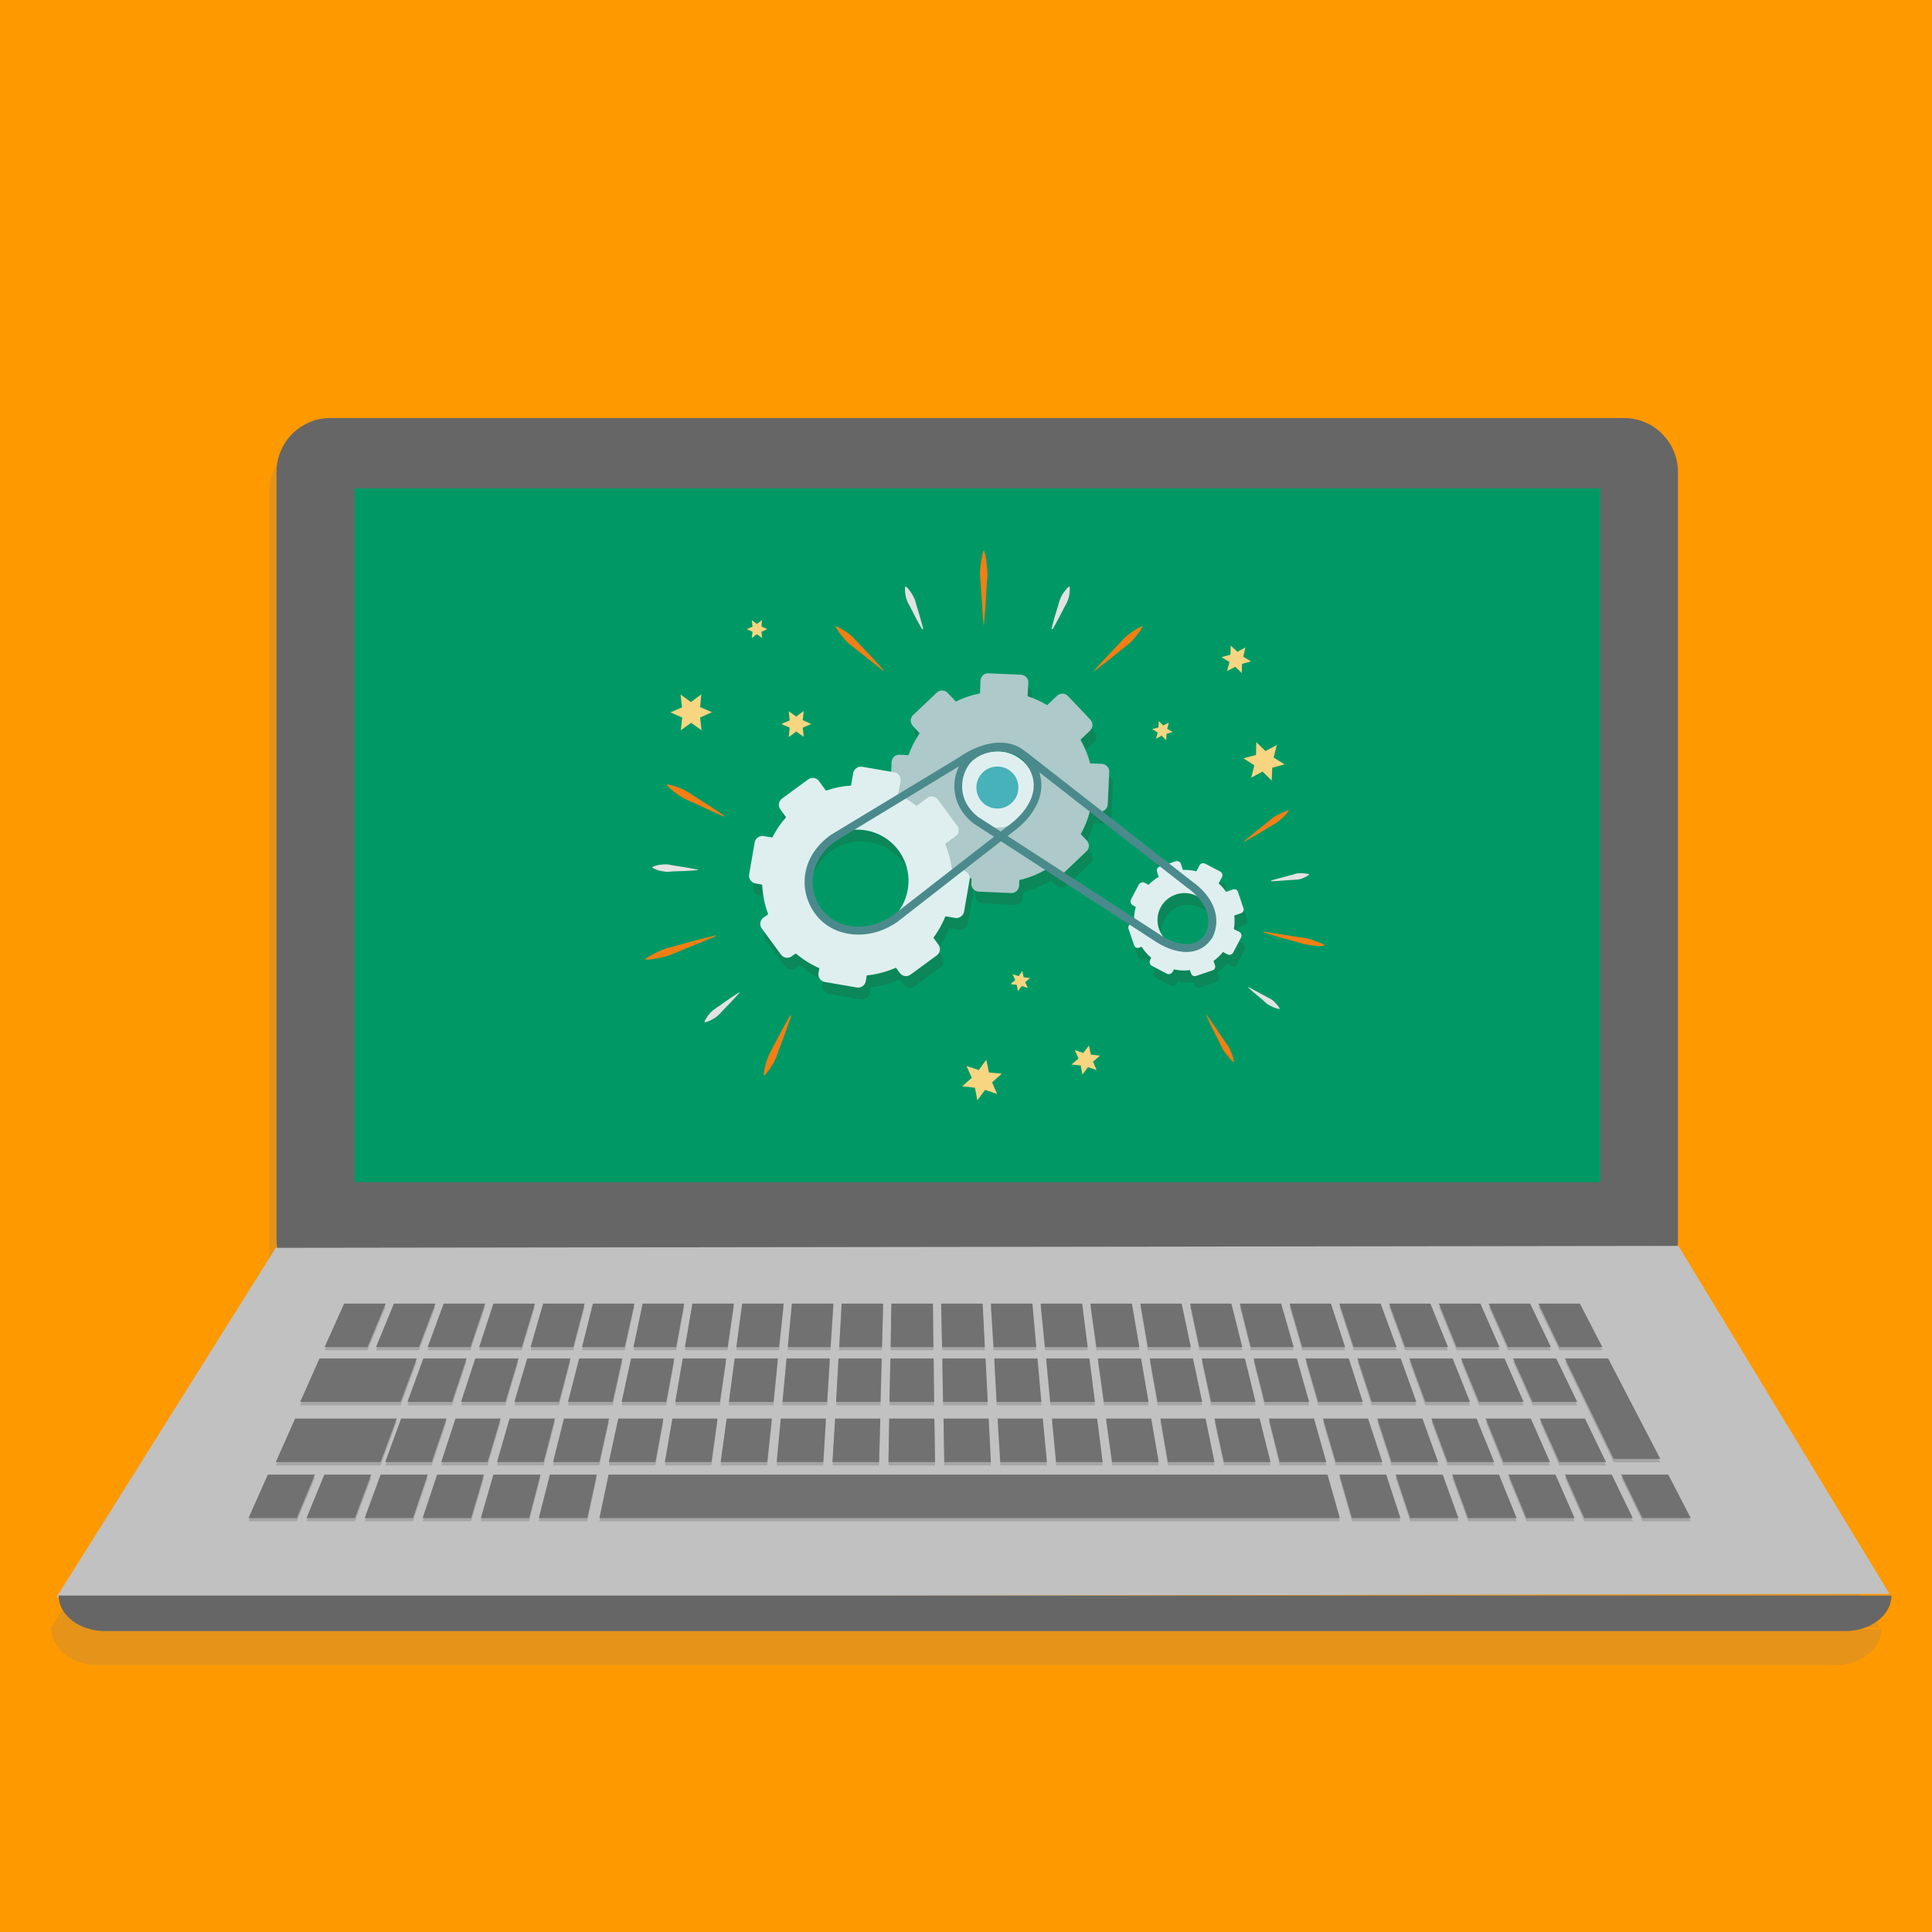 <svg xmlns="http://www.w3.org/2000/svg" viewBox="0 0 800 800"><path clip-path="url(#SVGID_2_)" fill="#F90" d="M0 0h800v800H0z"/><g clip-path="url(#SVGID_2_)"><path opacity=".2" fill-rule="evenodd" clip-rule="evenodd" fill="gray" d="M373.4 674.6l404.8-.7L691 528.1h-.4c.1-.9.2-1.9.2-2.9V204c0-12.5-10-22.6-22.3-22.6H133.7c-12.3 0-22.3 10.1-22.3 22.6v321.2c0 1.3.1 2.5.3 3.8l-.2-3.8-91 150h.9c.4 7.9 8.8 14.3 19.2 14.3h719.2c10.6 0 19.2-6.7 19.2-14.9H373.4z"/><g fill-rule="evenodd" clip-rule="evenodd"><path fill="#666" d="M694.8 513c0 12.3-10 22.3-22.3 22.3H136.8c-12.3 0-22.3-10-22.3-22.3V195.4c0-12.3 10-22.3 22.3-22.3h535.7c12.3 0 22.3 10 22.3 22.3V513z"/><path fill="#C1C1C1" d="M114.2 516.7L23.4 661.4l759-1.4L695 515.9z"/><path fill="#666" d="M783.2 660.7c0 8.1-8.6 14.7-19.2 14.7H43.5c-10.6 0-19.2-6.6-19.2-14.7"/><path fill="#096" d="M146.8 202.2h515.9v287.3H146.8z"/></g><g opacity=".15" fill="#070707"><path d="M152.2 559.1h-17.8l8.1-18h17.2zM165.9 581.9h-41.6l8-18.1h40.3zM157.6 606.8h-43.4l8-18.1h42.1zM173.5 559.1h-17.8l7.4-18h17.2zM194.8 559.1h-17.7l6.6-18h17.2zM216.1 559.1h-17.7l5.9-18h17.2zM237.4 559.1h-17.7l5.2-18h17.2zM258.7 559.1H241l4.5-18h17.2zM280 559.1h-17.7l3.8-18h17.2zM301.3 559.1h-17.7l3.1-18h17.2zM322.6 559.1h-17.7l2.4-18h17.2zM343.9 559.1h-17.7l1.7-18h17.2zM365.2 559.1h-17.7l1-18h17.2zM386.5 559.1h-17.7l.3-18h17.2zM407.8 559.1h-17.7l-.4-18h17.2zM429.1 559.1h-17.7l-1.1-18h17.2zM450.4 559.1h-17.7l-1.8-18h17.2zM471.8 559.1H454l-2.5-18h17.2zM493.1 559.1h-17.8l-3.1-18h17.1zM514.4 559.1h-17.8l-3.8-18h17.1zM535.7 559.1h-17.8l-4.5-18h17.1zM557 559.1h-17.8l-5.2-18h17.1zM578.3 559.1h-17.8l-5.9-18h17.1zM599.6 559.1h-17.8l-6.6-18h17.1zM620.9 559.1h-17.8l-7.3-18H613zM642.2 559.1h-17.8l-8-18h17.2zM663.5 559.1h-17.8l-8.7-18h17.2zM122.9 629.9h-20l8-18h19.5zM147 629.9h-20.1l7.4-18h19.4zM171 629.9h-20l6.6-18h19.5zM195.1 629.9H175l6-18h19.4zM219.1 629.9h-20l5.2-18h19.5zM243.2 629.9h-20.1l4.6-18h19.4zM554.8 629.9H248.2l3.8-18h297.7zM579.9 629.9h-20.1l-5.2-18H574zM603.9 629.9h-20l-6-18h19.5zM628 629.9h-20.1l-6.6-18h19.4zM652 629.9h-20l-7.4-18h19.5zM676.1 629.9H656l-8-18h19.4zM700.1 629.9h-20l-8.8-18h19.5zM187.2 581.9h-18.5l6.6-18.1h17.9zM209.3 581.9h-18.4l5.9-18.1h17.9zM231.5 581.9H213l5.3-18.1h17.9zM253.7 581.9h-18.5l4.6-18.1h17.9zM275.9 581.9h-18.5l3.9-18.1h17.9zM298.1 581.9h-18.5l3.1-18.1h18zM320.3 581.9h-18.5l2.4-18.1h17.9zM342.5 581.9H324l1.7-18.1h17.9zM364.6 581.9h-18.4l1-18.1h17.9zM386.8 581.9h-18.5l.4-18.1h17.9zM409 581.9h-18.5l-.3-18.1h17.9zM431.2 581.9h-18.5l-1-18.1h17.9zM453.4 581.9h-18.5l-1.7-18.1h17.9zM475.6 581.9h-18.5l-2.5-18.1h17.9zM497.8 581.9h-18.5l-3.2-18.1H494zM519.9 581.9h-18.4l-3.9-18.1h17.9zM542.1 581.9h-18.5l-4.5-18.1H537zM564.3 581.9h-18.5l-5.2-18.1h17.9zM586.5 581.9H568l-5.9-18.1H580zM608.7 581.9h-18.5l-6.6-18.1h17.9zM630.9 581.9h-18.5l-7.4-18.1h18zM653.1 581.9h-18.5l-8.1-18.1h17.9zM687.5 605.5h-19.3L648 563.8h17.9zM178.8 606.8h-19.3l6.6-18.1h18.8zM201.9 606.8h-19.2l5.9-18.1h18.7zM225.1 606.8h-19.3l5.2-18.1h18.8zM248.2 606.8H229l4.5-18.1h18.7zM271.4 606.8h-19.3l3.9-18.1h18.7zM294.6 606.8h-19.3l3.1-18.1h18.7zM317.7 606.8h-19.3l2.5-18.1h18.7zM340.9 606.8h-19.3l1.7-18.1H342zM364 606.8h-19.3l1.1-18.1h18.7zM387.2 606.8h-19.3l.3-18.1h18.7zM410.3 606.8H391l-.3-18.1h18.7zM433.5 606.8h-19.3l-1.1-18.1h18.7zM456.6 606.8h-19.3l-1.7-18.1h18.7zM479.8 606.8h-19.3l-2.5-18.1h18.7zM502.9 606.8h-19.3l-3.1-18.1h18.7zM526.1 606.8h-19.3l-3.9-18.1h18.7zM549.2 606.8h-19.3l-4.5-18.1h18.7zM572.4 606.8h-19.3l-5.3-18.1h18.7zM595.5 606.8h-19.3l-5.9-18.1H589zM618.7 606.8h-19.3l-6.7-18.1h18.7zM641.8 606.8h-19.3l-7.3-18.1h18.7zM665 606.8h-19.3l-8.1-18.1h18.7z"/></g><g fill="#727171"><path d="M152.2 557.8h-17.8l8.1-18h17.2zM165.9 580.5h-41.6l8-18h40.3zM157.6 605.4h-43.4l8-18h42.1zM173.5 557.8h-17.8l7.4-18h17.2zM194.8 557.8h-17.7l6.6-18h17.2zM216.1 557.8h-17.7l5.9-18h17.2zM237.4 557.8h-17.7l5.2-18h17.2zM258.7 557.8H241l4.5-18h17.2zM280 557.8h-17.7l3.8-18h17.2zM301.3 557.8h-17.7l3.1-18h17.2zM322.6 557.8h-17.7l2.4-18h17.2zM343.9 557.8h-17.7l1.7-18h17.2zM365.2 557.8h-17.7l1-18h17.2zM386.5 557.8h-17.7l.3-18h17.2zM407.8 557.8h-17.7l-.4-18h17.2zM429.1 557.8h-17.7l-1.1-18h17.2zM450.4 557.8h-17.7l-1.8-18h17.2zM471.8 557.8H454l-2.5-18h17.2zM493.1 557.8h-17.8l-3.1-18h17.1zM514.4 557.8h-17.8l-3.8-18h17.1zM535.7 557.8h-17.8l-4.5-18h17.1zM557 557.8h-17.8l-5.2-18h17.1zM578.3 557.8h-17.8l-5.9-18h17.1zM599.6 557.8h-17.8l-6.6-18h17.1zM620.9 557.8h-17.8l-7.3-18H613zM642.2 557.8h-17.8l-8-18h17.2zM663.5 557.8h-17.8l-8.7-18h17.2zM122.9 628.6h-20l8-18h19.5zM147 628.6h-20.1l7.4-18h19.4zM171 628.6h-20l6.6-18h19.5zM195.1 628.6H175l6-18h19.4zM219.1 628.6h-20l5.2-18h19.5zM243.2 628.6h-20.1l4.6-18h19.4zM554.8 628.6H248.2l3.8-18h297.7zM579.9 628.6h-20.1l-5.2-18H574zM603.9 628.6h-20l-6-18h19.5zM628 628.6h-20.1l-6.6-18h19.4zM652 628.6h-20l-7.4-18h19.5zM676.1 628.6H656l-8-18h19.4zM700.1 628.6h-20l-8.8-18h19.5zM187.2 580.5h-18.5l6.6-18h17.9zM209.3 580.5h-18.4l5.9-18h17.9zM231.5 580.5H213l5.3-18h17.9zM253.7 580.5h-18.5l4.6-18h17.9zM275.9 580.5h-18.5l3.9-18h17.9zM298.1 580.5h-18.5l3.1-18h18zM320.3 580.5h-18.5l2.4-18h17.9zM342.5 580.5H324l1.7-18h17.9zM364.6 580.5h-18.4l1-18h17.9zM386.8 580.5h-18.5l.4-18h17.9zM409 580.5h-18.5l-.3-18h17.9zM431.2 580.5h-18.5l-1-18h17.9zM453.4 580.5h-18.5l-1.7-18h17.9zM475.6 580.5h-18.5l-2.5-18h17.9zM497.8 580.5h-18.5l-3.2-18H494zM519.9 580.5h-18.4l-3.9-18h17.9zM542.1 580.5h-18.5l-4.5-18H537zM564.3 580.5h-18.5l-5.2-18h17.9zM586.5 580.5H568l-5.9-18H580zM608.7 580.5h-18.5l-6.6-18h17.9zM630.9 580.5h-18.5l-7.4-18h18zM653.1 580.5h-18.5l-8.1-18h17.9zM687.5 604.1h-19.3L648 562.5h17.9zM178.8 605.4h-19.3l6.6-18h18.8zM201.9 605.4h-19.2l5.9-18h18.7zM225.1 605.4h-19.3l5.2-18h18.8zM248.2 605.4H229l4.5-18h18.7zM271.4 605.4h-19.3l3.9-18h18.7zM294.6 605.4h-19.3l3.1-18h18.7zM317.7 605.4h-19.3l2.5-18h18.7zM340.9 605.4h-19.3l1.7-18H342zM364 605.4h-19.3l1.1-18h18.7zM387.2 605.4h-19.3l.3-18h18.7zM410.3 605.4H391l-.3-18h18.7zM433.5 605.4h-19.3l-1.1-18h18.7zM456.6 605.4h-19.3l-1.7-18h18.7zM479.8 605.4h-19.3l-2.5-18h18.7zM502.9 605.4h-19.3l-3.1-18h18.7zM526.1 605.4h-19.3l-3.9-18h18.7zM549.2 605.4h-19.3l-4.5-18h18.7zM572.4 605.4h-19.3l-5.3-18h18.7zM595.5 605.4h-19.3l-5.9-18H589zM618.7 605.4h-19.3l-6.7-18h18.7zM641.8 605.4h-19.3l-7.3-18h18.7zM665 605.4h-19.3l-8.1-18h18.7z"/></g><g><g fill-rule="evenodd" clip-rule="evenodd" fill="#F7D581"><path d="M454.1 443.1l-3.6-1.2-2.3 3.1-.7-3.8-3.8-.4 2.9-2.5-1.6-3.5 3.6 1.2 2.3-3.1.8 3.8 3.8.4-2.9 2.5zM412.9 453l-5-1.7-3.2 4.3-1-5.2-5.3-.6 4-3.5-2.2-4.9 5.1 1.7 3.1-4.3 1.1 5.3 5.3.5-4 3.6zM425.6 409.1l-2.5-.8-1.6 2.1-.5-2.6-2.6-.3 2-1.7-1.1-2.4 2.5.8 1.5-2.1.6 2.6 2.6.3-2 1.7z"/><g><path d="M515.7 268.1l-.9 3.8 3.2 2-3.7 1-.1 3.8-2.7-2.6-3.4 1.8 1-3.8-3.3-2 3.7-1 .1-3.8 2.8 2.6zM528.7 308.5l-1.3 5.2 4.5 2.8-5.1 1.4-.2 5.3-3.8-3.7-4.7 2.5 1.3-5.1-4.5-2.9 5.2-1.4.1-5.3 3.8 3.7zM484 299.2l-.7 2.6 2.3 1.3-2.6.8-.1 2.6-1.9-1.9-2.3 1.3.7-2.6-2.3-1.4 2.6-.7.1-2.6 1.9 1.8z"/></g><g><path d="M332.8 305.1l-3.1-2.2-3.1 2.3.4-3.9-3.5-1.5 3.5-1.5-.4-3.8 3.1 2.2 3.1-2.3-.4 3.8 3.5 1.6-3.5 1.5zM290.5 302.4l-4.3-3.1-4.3 3.1.6-5.3-4.9-2.1 4.8-2.1-.6-5.3 4.3 3.1 4.3-3.2-.5 5.3 4.9 2.1-4.9 2.2zM315.6 264.2l-2.2-1.6-2.1 1.6.3-2.6-2.4-1.1 2.4-1-.3-2.7 2.1 1.6 2.1-1.6-.2 2.6 2.4 1.1-2.4 1.1z"/></g></g><path fill="#F47E14" d="M407.3 258.8s-.2-1.9-.4-4.8-.4-6.7-.7-10.6c-.1-1.9-.3-3.8-.4-5.6 0-1.8.2-3.5.4-4.9.4-2.9 1-4.8 1-4.8h.3s.7 1.9 1 4.8c.2 1.4.3 3.1.4 4.9 0 1.8-.3 3.7-.4 5.6-.2 3.8-.4 7.7-.7 10.6-.2 2.9-.4 4.8-.4 4.8h-.1zM453.1 277.6s1.1-1.3 2.8-3.1c1.7-1.9 4.1-4.3 6.4-6.8 1.2-1.2 2.3-2.5 3.4-3.6 1.2-1.1 2.4-2 3.4-2.7 2.1-1.4 3.8-2.1 3.8-2.1l.2.2s-.8 1.6-2.4 3.6c-.8 1-1.8 2.1-2.9 3.2-1.2 1-2.6 2-3.9 3.1-2.6 2.1-5.2 4.3-7.3 5.8-2 1.6-3.4 2.6-3.4 2.6l-.1-.2zM365.9 277.8s-1.4-1-3.4-2.6c-2-1.5-4.6-3.7-7.3-5.8-1.3-1.1-2.7-2-3.9-3.1-1.2-1.1-2.1-2.2-2.9-3.2-1.6-2-2.4-3.6-2.4-3.6l.2-.2s1.7.7 3.8 2.1c1.1.7 2.3 1.6 3.4 2.7s2.2 2.4 3.4 3.6c2.3 2.4 4.7 4.9 6.4 6.8 1.7 1.9 2.8 3.1 2.8 3.1l-.1.2z"/><path fill="#E2E2E2" d="M381.8 260.5s-2.4-4.1-4.5-8.4c-.5-1.1-1.2-2.1-1.6-3.1-.4-1-.7-2-.8-2.9-.3-1.8-.1-3.1-.1-3.1l.3-.1s1.1.8 2.1 2.4c.5.7 1 1.6 1.5 2.7.4 1 .6 2.2 1 3.3 1.4 4.5 2.6 9.1 2.6 9.1l-.5.1zM435.4 260.4s1.1-4.6 2.6-9.1c.3-1.1.6-2.3 1-3.3s.9-1.9 1.5-2.7c1-1.5 2.1-2.4 2.1-2.4l.3.1s.2 1.3-.1 3.1c-.1.9-.4 1.9-.8 2.9s-1.1 2-1.6 3.1c-2.1 4.2-4.5 8.4-4.5 8.4l-.5-.1z"/><g><path fill="#F47E14" d="M296.4 387.6s-1.8.8-4.4 1.9c-2.7 1.1-6.2 2.5-9.8 4-1.8.7-3.5 1.5-5.2 2.1-1.7.6-3.3 1-4.8 1.2-2.8.6-4.9.6-4.9.6l-.1-.3s1.6-1.2 4.2-2.5c1.3-.6 2.8-1.3 4.5-1.9 1.7-.5 3.6-.9 5.5-1.5 3.7-1 7.4-2.1 10.2-2.7 2.8-.7 4.7-1.2 4.7-1.2l.1.3zM299.7 338.1s-1.6-.7-3.9-1.7-5.4-2.5-8.4-3.9c-1.5-.7-3.1-1.3-4.5-2.1s-2.6-1.6-3.6-2.4c-2-1.5-3.2-2.9-3.2-2.9l.1-.3s1.8.2 4.2 1.1c1.2.4 2.6 1 4 1.8s2.7 1.8 4.2 2.7c2.8 1.8 5.7 3.6 7.8 5 2.1 1.4 3.5 2.4 3.5 2.4l-.2.3zM327.6 420.7s-.5 1.6-1.4 4c-.8 2.4-2 5.6-3.2 8.7-.6 1.6-1.1 3.2-1.7 4.7-.6 1.4-1.4 2.7-2.1 3.8-1.4 2.2-2.7 3.4-2.7 3.4l-.3-.1s.1-1.8.8-4.3c.3-1.2.8-2.6 1.4-4.1.7-1.4 1.6-2.9 2.3-4.4 1.6-3 3.1-6 4.4-8.2 1.2-2.2 2.1-3.7 2.1-3.7l.4.2z"/><path fill="#E2E2E2" d="M306.2 411.1s-3.2 3.6-6.5 6.9c-.8.8-1.6 1.8-2.4 2.5-.8.7-1.7 1.3-2.5 1.7-1.6.9-2.9 1.1-2.9 1.1l-.2-.2s.5-1.3 1.6-2.7c.5-.7 1.2-1.5 2.1-2.2.9-.7 1.9-1.3 2.9-2 3.8-2.8 7.8-5.3 7.8-5.3l.1.2zM289 360.3s-4.7.4-9.5.5c-1.2 0-2.4.2-3.5.2-1.1-.1-2.1-.3-3-.5-1.7-.5-2.9-1.2-2.9-1.2v-.3s1.2-.6 3-.9c.9-.1 1.9-.2 3-.2 1.1.1 2.3.4 3.4.6 4.7.6 9.4 1.6 9.4 1.6l.1.2z"/></g><g><path fill="#F47E14" d="M523.3 385.8s1.6.2 4 .6c2.4.3 5.6.9 8.8 1.4 1.6.3 3.2.4 4.7.7 1.5.3 2.8.8 4 1.2 2.3.8 3.8 1.7 3.8 1.7l-.1.2s-1.7.2-4.1 0c-1.2-.1-2.6-.3-4.1-.6-1.5-.4-3-.9-4.6-1.3-3.1-.9-6.2-1.7-8.6-2.4-2.3-.7-3.9-1.2-3.9-1.2l.1-.3zM499.5 420.1s.8 1.2 2.1 2.9c1.2 1.7 2.8 4.1 4.4 6.5.8 1.2 1.7 2.3 2.4 3.4s1.2 2.3 1.6 3.3c.8 2 1 3.5 1 3.5l-.2.1s-1.2-.9-2.5-2.6c-.7-.8-1.4-1.8-2.1-3-.6-1.2-1.2-2.5-1.8-3.7-1.3-2.5-2.6-5.1-3.5-7-.9-1.9-1.5-3.2-1.5-3.2l.1-.2zM515 348.5s1.1-.9 2.7-2.3 3.9-3.1 6.1-4.9c1.1-.9 2.2-1.9 3.2-2.6 1.1-.8 2.2-1.4 3.1-1.8 1.9-1 3.4-1.3 3.4-1.3l.1.2s-.8 1.3-2.4 2.7c-.8.7-1.7 1.6-2.8 2.3-1.1.7-2.4 1.4-3.6 2.1-2.4 1.5-4.8 3-6.7 4-1.8 1.1-3.1 1.8-3.1 1.8v-.2z"/><path fill="#E2E2E2" d="M526.4 364.6s1-.3 2.4-.7c1.4-.4 3.4-.9 5.3-1.4 1-.2 1.9-.6 2.8-.8.9-.1 1.8-.2 2.6-.1 1.5.1 2.6.4 2.6.4v.2s-.9.7-2.3 1.3c-.7.3-1.5.6-2.5.7-.9.1-1.9.1-2.9.2-2 .1-4 .3-5.5.4-1.5.1-2.5.1-2.5.1v-.3zM516.8 408.7s.9.4 2.2 1.1c1.3.7 3.1 1.7 4.8 2.6.9.5 1.8.9 2.6 1.4.8.5 1.4 1.1 1.9 1.7 1.1 1.1 1.6 2.1 1.6 2.1l-.1.2s-1.1-.1-2.5-.7c-.7-.3-1.5-.7-2.3-1.2-.8-.5-1.5-1.3-2.2-1.9-1.5-1.3-3.1-2.5-4.2-3.5s-1.9-1.7-1.9-1.7l.1-.1z"/></g><g><g opacity=".15" fill="#4C210C"><path d="M453.1 302.9l-9.3-9.8c-1.2-1.3-3.2-1.3-4.5-.1l-4.1 3.9c-2.6-1.6-5.3-2.8-8.1-3.7l.3-5.6c.1-1.8-1.3-3.2-3-3.3l-13.5-.6c-1.8-.1-3.2 1.3-3.3 3l-.2 5.3c-3.4.7-6.8 1.8-10 3.4l-3.4-3.6c-1.2-1.3-3.2-1.3-4.5-.1l-9.8 9.3c-1.3 1.2-1.3 3.2-.1 4.5l2.8 3c-1.9 2.9-3.5 5.9-4.6 9.1l-3.7-.2c-1.8-.1-3.2 1.3-3.3 3l-.6 13.5c-.1 1.8 1.3 3.2 3 3.3l2.8.1c.7 4.1 2 8.1 4 11.9l-1.8 1.7c-1.3 1.2-1.3 3.2-.1 4.5l9.3 9.8c1.2 1.3 3.2 1.3 4.5.1l1.5-1.4c3.3 2.1 6.8 3.7 10.5 4.8l-.1 2.1c-.1 1.7 1.3 3.2 3 3.3l13.5.6c1.7.1 3.2-1.3 3.3-3l.1-2.4c4-.9 8-2.5 11.6-4.7l1.9 2c1.2 1.3 3.2 1.3 4.5.1l9.8-9.3c1.3-1.2 1.3-3.2.1-4.5l-2.5-2.6c1.7-3 3-6.2 3.8-9.5l4.1.2c1.7.1 3.2-1.3 3.3-3l.6-13.5c.1-1.7-1.3-3.2-3-3.3l-4.9-.2c-.9-3.4-2.2-6.7-4-9.8l3.8-3.6c1.5-1.4 1.5-3.4.3-4.7zm-26 16.4c6.3 6.7 6 17.2-.6 23.5-6.7 6.3-17.2 6.1-23.5-.6-6.3-6.7-6.1-17.2.6-23.5 6.6-6.3 17.1-6.1 23.5.6z"/><path d="M398 346.9l-8-10.9c-1-1.4-3-1.7-4.4-.7l-4.5 3.3c-2.4-1.9-4.9-3.4-7.6-4.7l1-5.5c.3-1.7-.9-3.4-2.6-3.7l-13.3-2.3c-1.7-.3-3.4.9-3.7 2.6l-.9 5.2c-3.5.2-7 .9-10.4 2.1l-2.9-4c-1-1.4-3-1.7-4.4-.7l-10.9 8c-1.4 1-1.7 3-.7 4.4l2.4 3.3c-2.3 2.6-4.2 5.4-5.7 8.4l-3.6-.6c-1.7-.3-3.4.9-3.7 2.6l-2.3 13.3c-.3 1.7.9 3.4 2.6 3.7l2.8.5c.2 4.1 1 8.3 2.5 12.3l-2 1.4c-1.4 1-1.7 3-.7 4.4l8 10.9c1 1.4 3 1.7 4.4.7l1.7-1.2c3 2.5 6.3 4.6 9.8 6.1l-.4 2c-.3 1.7.9 3.4 2.6 3.7l13.3 2.3c1.7.3 3.4-.9 3.7-2.6l.4-2.4c4.1-.4 8.2-1.5 12.1-3.2l1.6 2.2c1 1.4 3 1.7 4.4.7l10.9-8c1.4-1 1.7-3 .7-4.4l-2.1-2.9c2.1-2.8 3.7-5.8 5-8.9l4 .7c1.7.3 3.4-.9 3.7-2.6l2.3-13.3c.3-1.7-.9-3.4-2.6-3.7l-4.8-.8c-.4-3.5-1.4-6.9-2.7-10.3l4.2-3.1c1.5-.9 1.8-2.9.8-4.3zm-24.2 10.2c6.9 9.4 4.9 22.7-4.6 29.7-9.5 6.9-22.7 4.9-29.7-4.6-6.9-9.5-4.9-22.7 4.6-29.7 9.5-6.9 22.7-4.8 29.7 4.6zM516.5 381l-2.3-6.8c-.3-.9-1.2-1.3-2.1-1l-2.8 1c-.9-1.3-1.9-2.5-3.1-3.5l1.4-2.6c.4-.8.1-1.8-.7-2.3l-6.3-3.3c-.8-.4-1.9-.1-2.3.7l-1.3 2.5c-1.8-.5-3.7-.6-5.6-.6l-.8-2.5c-.3-.9-1.3-1.3-2.1-1.1l-6.8 2.3c-.9.3-1.3 1.2-1 2.1l.7 2.1c-1.6.9-3 2.1-4.2 3.3l-1.7-.9c-.8-.4-1.8-.1-2.3.7l-3.3 6.3c-.4.8-.1 1.8.7 2.3l1.3.7c-.6 2.1-.8 4.3-.7 6.6l-1.2.4c-.9.3-1.4 1.2-1.1 2.1l2.3 6.8c.3.9 1.2 1.4 2.1 1l1-.4c1.1 1.7 2.4 3.3 4 4.6l-.5 1c-.4.8-.1 1.9.7 2.3l6.3 3.3c.8.4 1.8.1 2.3-.7l.6-1.1c2.1.5 4.4.6 6.6.3l.5 1.4c.3.9 1.2 1.3 2.1 1l6.8-2.3c.9-.3 1.3-1.2 1-2.1l-.6-1.8c1.5-1.1 2.8-2.3 3.9-3.7l1.9 1c.8.4 1.8.1 2.3-.7l3.3-6.3c.4-.8.1-1.9-.7-2.3l-2.3-1.2c.3-1.8.4-3.7.2-5.6l2.6-.9c1.1-.3 1.5-1.2 1.2-2.1zm-13.8 1.3c2 5.8-1.2 12.2-7 14.2-5.9 2-12.2-1.1-14.2-7s1.1-12.2 7-14.2 12.2 1.2 14.2 7z"/></g><path fill="#ADC9C9" d="M451.5 298l-9.3-9.8c-1.2-1.3-3.2-1.3-4.5-.1l-4.1 3.9c-2.6-1.6-5.3-2.8-8.1-3.7l.3-5.6c.1-1.8-1.3-3.2-3-3.3l-13.5-.6c-1.8-.1-3.2 1.3-3.3 3l-.2 5.3c-3.4.7-6.8 1.8-10 3.4l-3.4-3.6c-1.2-1.3-3.2-1.3-4.5-.1l-9.8 9.3c-1.3 1.2-1.3 3.2-.1 4.5l2.8 3c-1.9 2.9-3.5 5.9-4.6 9.1l-3.7-.2c-1.8-.1-3.2 1.3-3.3 3l-.6 13.5c-.1 1.8 1.3 3.2 3 3.3l2.8.1c.7 4.1 2 8.1 4 11.9l-1.8 1.7c-1.3 1.2-1.3 3.2-.1 4.5l9.3 9.8c1.2 1.3 3.2 1.3 4.5.1l1.5-1.4c3.3 2.1 6.8 3.7 10.5 4.8l-.1 2.1c-.1 1.7 1.3 3.2 3 3.3l13.5.6c1.7.1 3.2-1.3 3.3-3l.1-2.4c4-.9 8-2.5 11.6-4.7l1.9 2c1.2 1.3 3.2 1.3 4.5.1l9.8-9.3c1.3-1.2 1.3-3.2.1-4.5l-2.5-2.6c1.7-3 3-6.2 3.8-9.5l4.1.2c1.7.1 3.2-1.3 3.3-3l.6-13.5c.1-1.7-1.3-3.2-3-3.3l-4.9-.2c-.9-3.4-2.2-6.7-4-9.8l3.8-3.6c1.5-1.4 1.5-3.4.3-4.7zm-26.1 16.4c6.3 6.7 6 17.2-.6 23.5-6.7 6.3-17.2 6.1-23.5-.6-6.3-6.7-6.1-17.2.6-23.5 6.7-6.4 17.2-6.1 23.5.6z"/><path fill="#DFEFEF" d="M396.4 342l-8-10.9c-1-1.4-3-1.7-4.4-.7l-4.5 3.3c-2.4-1.9-4.9-3.4-7.6-4.7l1-5.5c.3-1.7-.9-3.4-2.6-3.7l-13.3-2.3c-1.7-.3-3.4.9-3.7 2.6l-.9 5.2c-3.5.2-7 .9-10.4 2.1l-2.9-4c-1-1.4-3-1.7-4.4-.7l-10.9 8c-1.4 1-1.7 3-.7 4.4l2.4 3.3c-2.3 2.6-4.2 5.4-5.7 8.4l-3.6-.6c-1.7-.3-3.4.9-3.7 2.6l-2.3 13.3c-.3 1.7.9 3.4 2.6 3.7l2.8.5c.2 4.1 1 8.3 2.5 12.3l-2 1.4c-1.4 1-1.7 3-.7 4.4l8 10.9c1 1.4 3 1.7 4.4.7l1.7-1.2c3 2.5 6.3 4.6 9.8 6.1l-.4 2c-.3 1.7.9 3.4 2.6 3.7l13.3 2.3c1.7.3 3.4-.9 3.7-2.6l.4-2.4c4.1-.4 8.2-1.5 12.1-3.2l1.6 2.2c1 1.4 3 1.7 4.4.7l10.9-8c1.4-1 1.7-3 .7-4.4l-2.1-2.9c2.1-2.8 3.7-5.8 5-8.9l4 .7c1.7.3 3.4-.9 3.7-2.6l2.3-13.3c.3-1.7-.9-3.4-2.6-3.7l-4.8-.8c-.4-3.5-1.4-6.9-2.7-10.3l4.2-3.1c1.5-.9 1.8-2.9.8-4.3zm-24.3 10.2c6.9 9.4 4.9 22.7-4.6 29.7-9.5 6.9-22.7 4.9-29.7-4.6-6.9-9.5-4.9-22.7 4.6-29.7 9.5-6.9 22.8-4.8 29.7 4.6zM514.9 376.1l-2.3-6.8c-.3-.9-1.2-1.3-2.1-1l-2.8 1c-.9-1.3-1.9-2.5-3.1-3.5l1.4-2.6c.4-.8.1-1.8-.7-2.3l-6.3-3.3c-.8-.4-1.9-.1-2.3.7l-1.3 2.5c-1.8-.5-3.7-.6-5.6-.6l-.8-2.5c-.3-.9-1.3-1.3-2.1-1.1l-6.8 2.3c-.9.3-1.3 1.2-1 2.1l.7 2.1c-1.6.9-3 2.1-4.2 3.3l-1.7-.9c-.8-.4-1.8-.1-2.3.7l-3.3 6.3c-.4.8-.1 1.8.7 2.3l1.3.7c-.6 2.1-.8 4.3-.7 6.6l-1.2.4c-.9.3-1.4 1.2-1.1 2.1l2.3 6.8c.3.9 1.2 1.4 2.1 1l1-.4c1.1 1.7 2.4 3.3 4 4.6l-.5 1c-.4.8-.1 1.9.7 2.3l6.3 3.3c.8.4 1.8.1 2.3-.7l.6-1.1c2.1.5 4.4.6 6.6.3l.5 1.4c.3.9 1.2 1.3 2.1 1l6.8-2.3c.9-.3 1.3-1.2 1-2.1l-.6-1.8c1.5-1.1 2.8-2.3 3.9-3.7l1.9 1c.8.4 1.8.1 2.3-.7l3.3-6.3c.4-.8.1-1.9-.7-2.3l-2.3-1.2c.3-1.8.4-3.7.2-5.6l2.6-.9c1-.3 1.5-1.2 1.2-2.1zm-13.8 1.3c2 5.8-1.2 12.2-7 14.2-5.9 2-12.2-1.1-14.2-7s1.1-12.2 7-14.2c5.8-2 12.2 1.1 14.2 7z"/><g><circle fill="#DFEFEF" cx="413" cy="326.9" r="15.8"/><circle fill-rule="evenodd" clip-rule="evenodd" fill="#47B2BA" cx="413" cy="326.1" r="8.7"/></g><g><path fill="#4B8A8C" d="M355.5 387c-7.6 0-14.3-3.3-18.3-9.1-3.5-5.1-4.8-11.1-3.6-17 1.2-6 5-11.4 10.6-15.3l52.1-31.5c6.1-4.3 12.3-6.6 17.8-6.6 5.7 0 10.4 2.5 13.7 7.3 3.5 5 4.3 10.6 2.4 16.2-1.8 5.1-5.8 10-11.6 14.1l-47.1 36.7c-4.9 3.4-10.4 5.2-16 5.2zm58.6-76.3c-4.8 0-10.3 2.1-16 6L346 348.3c-4.8 3.3-8.1 8.1-9.1 13.2-1 5 0 10.2 3 14.5 3.4 4.9 9.1 7.7 15.6 7.7 4.9 0 9.7-1.6 14-4.5l47.2-36.7c5.3-3.7 8.9-8 10.5-12.5 1.6-4.6.9-9.1-2-13.3-2.7-4-6.4-6-11.1-6z"/><path fill="#4B8A8C" d="M491.2 394.2c-4.3 0-9.1-1.8-13.9-5.1L403 340.9c-9.6-7.7-9.5-18.9-4.4-26.2l.2-.3c2.8-4 8.3-6.5 14.4-6.5 4.4 0 8.5 1.3 12 3.7l68.3 53.3c9.2 6.5 12.5 15.5 8.5 23.4l-.2.3-.7.9c-2.4 3.1-5.8 4.7-9.9 4.7zm-89.7-78l-.2.3c-4.1 5.8-4.7 15.1 3.6 21.7l74.3 48.1c4.2 3 8.4 4.6 12 4.6 3.1 0 5.5-1.1 7.3-3.4l.6-.8c3.1-6.4.3-13.6-7.6-19.2l-68.3-53.3c-3.6-2.5-7.4-3.1-10-3.1-5 .1-9.5 2.1-11.7 5.1z"/></g></g></g></g></svg>